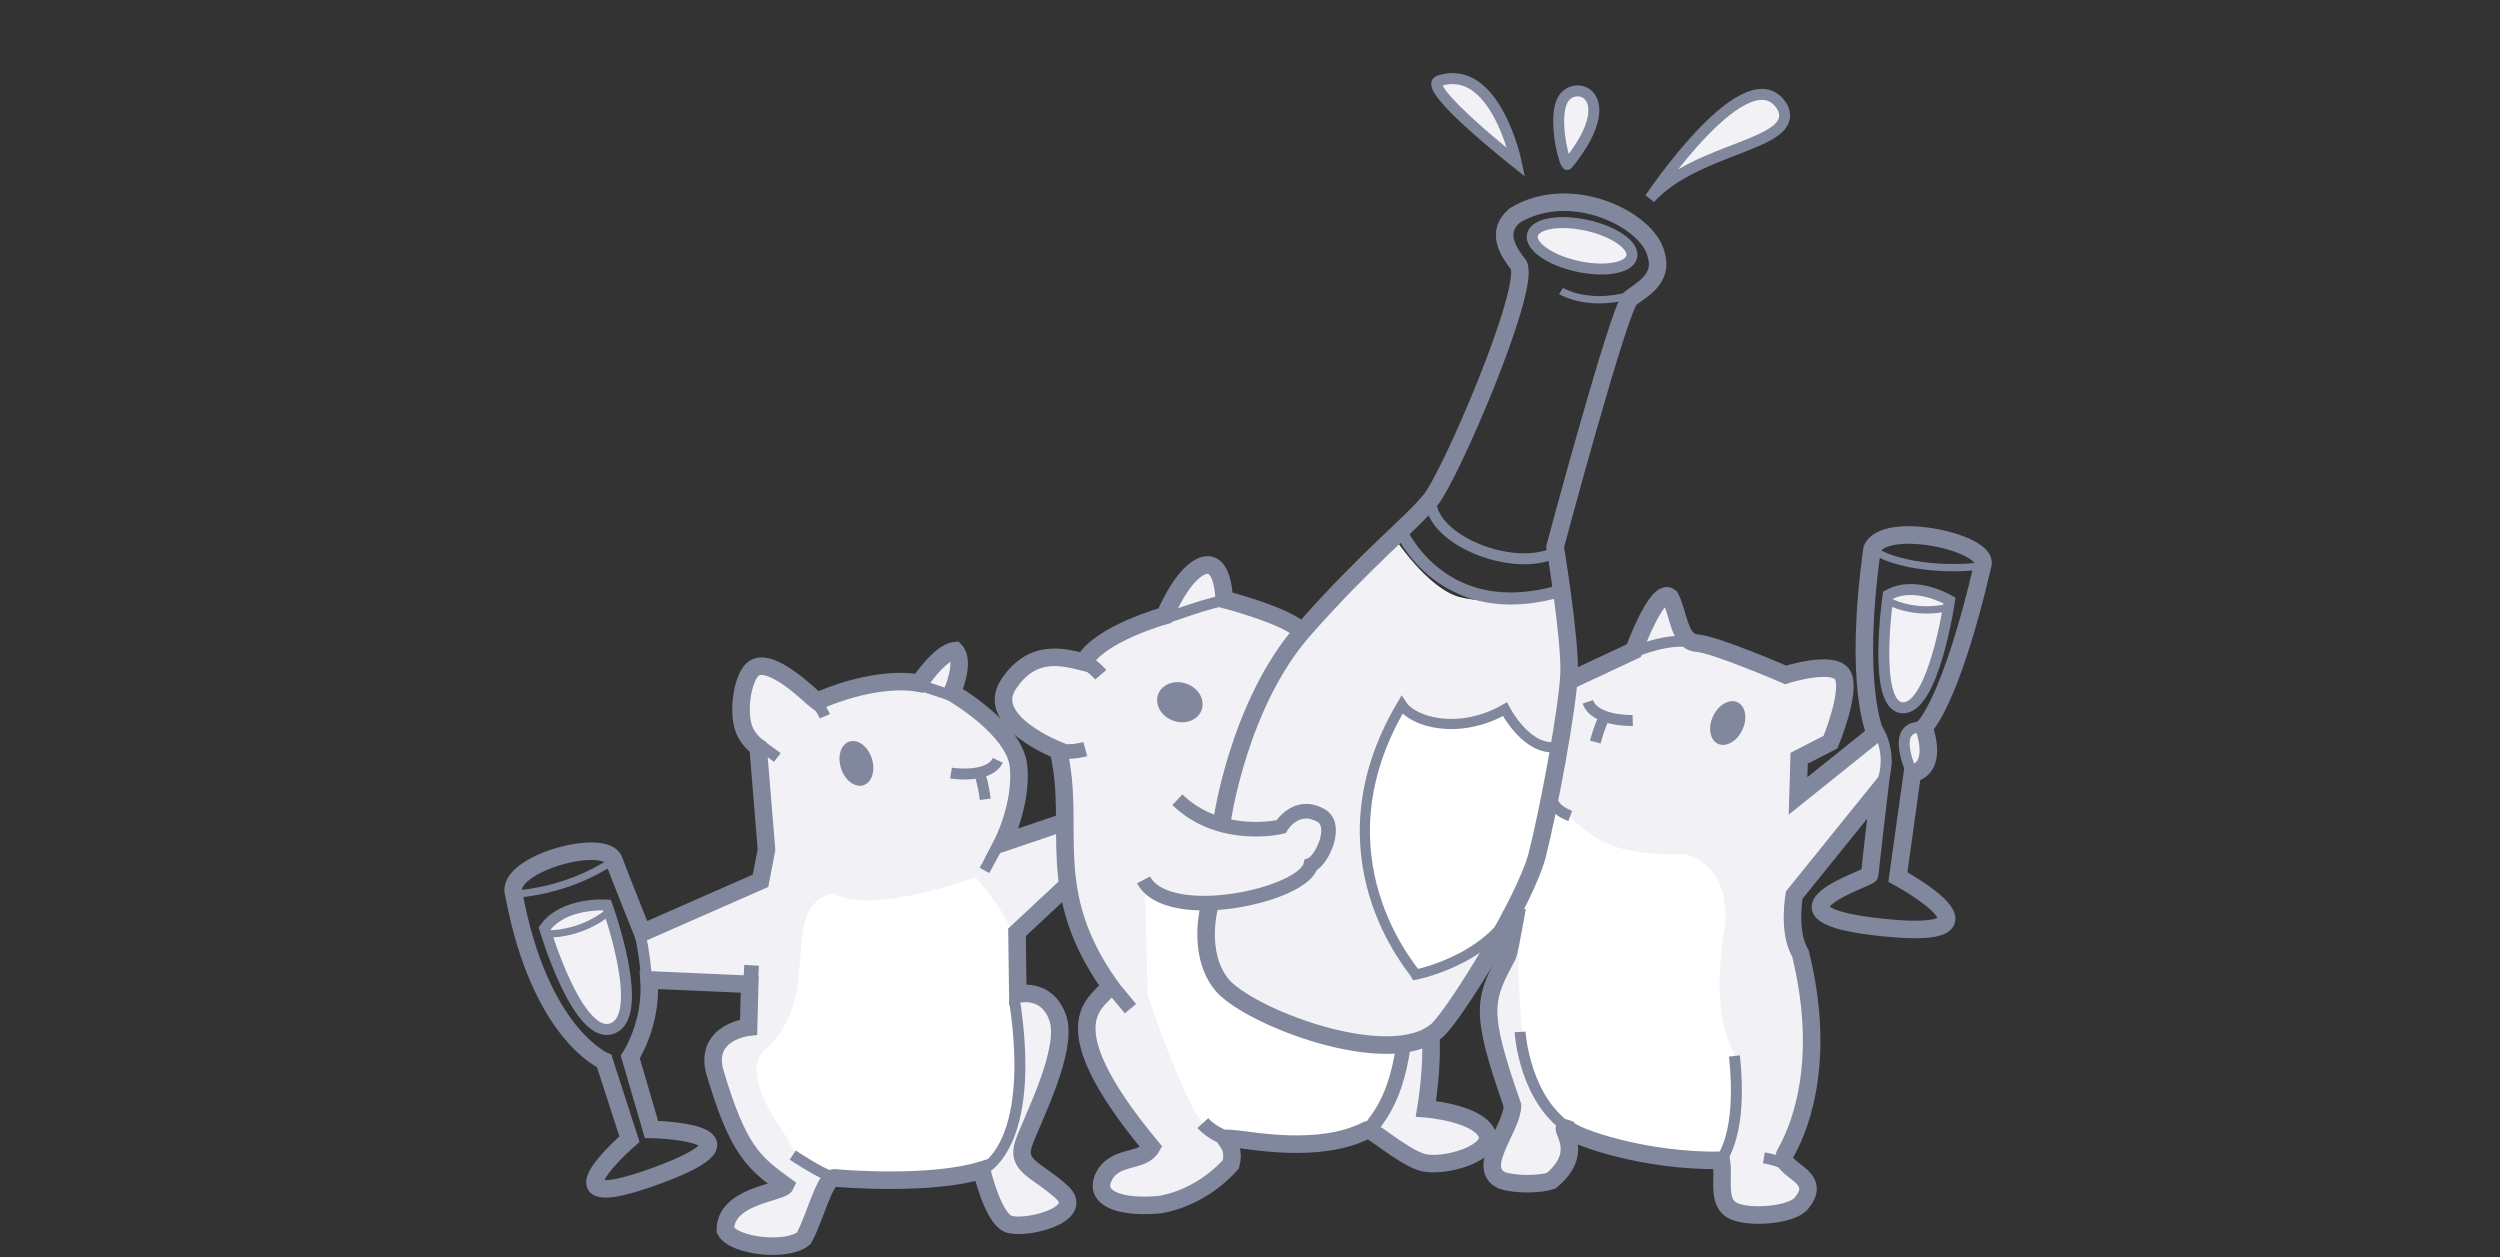 <svg xmlns="http://www.w3.org/2000/svg" width="342" height="172" viewBox="0 0 342 172">
  <rect x="0" y="0" width="342" height="172" fill="#333333" stroke="none"/>
  <g fill="none" fill-rule="evenodd" transform="translate(70 10)">
    <path fill="#F2F2F6" d="M17.558,118.188 L33.276,111.475 L33.768,106.89 L33.711,92.224 C33.711,92.224 31.789,93.026 31.625,89.26 C31.462,85.494 31.054,81.395 33.838,81.231 C36.621,81.067 41.293,86.201 42.154,85.915 C43.301,84.098 54.484,83.238 54.484,83.238 C54.484,83.238 60.11,78.405 60.601,79.224 C61.092,80.042 60.601,84.863 60.601,84.863 C60.601,84.863 68.358,91.283 69.013,94.23 C69.668,97.178 67.674,104.553 67.674,104.553 L75.142,102.619 L75.226,92.51 C75.226,92.51 66.173,88.943 67.483,85.341 C68.793,81.739 68.806,80.857 71.426,80.857 C74.046,80.857 77.812,81.184 77.812,81.184 C77.812,81.184 83.429,75.413 88.321,74.636 C91.284,73.584 90.583,66.612 94.185,67.922 C97.787,69.232 97.809,72.033 97.809,72.033 L107.838,76.15 L120.71,63.501 C120.71,63.501 125.294,70.542 129.715,71.688 C134.136,72.834 142.978,71.852 142.978,71.852 L143.796,83.477 L152.84,79.415 C152.84,79.415 155.941,71.604 157.906,71.768 C159.871,71.932 160.869,77.599 160.869,77.599 L174.633,82.187 C174.633,82.187 181.952,80.304 182.28,82.76 C182.607,85.216 181.455,90.845 179.981,92.154 C178.508,93.464 176.126,93.725 176.126,93.725 L175.876,98.436 L186.565,90.377 C186.565,90.377 188.32,94.614 187.501,97.398 C186.683,100.181 175.302,112.678 175.302,112.678 C175.302,112.678 174.251,116.119 175.684,118.891 C180.942,135.905 174.946,148.058 173.964,148.713 C172.982,149.368 176.486,150.299 176.707,152.899 C176.927,155.5 167.327,157.682 166.508,154.735 C165.69,151.788 164.754,148.806 164.754,148.806 C157.521,147.457 158.479,149.86 144.329,144.699 C144.329,144.699 145.002,149.478 143.09,150.625 C141.179,151.772 134.037,152.726 134.201,150.434 C134.365,148.141 135.348,141.64 136.782,141.449 C129.804,125.582 138.311,119.082 137.068,115.546 C136.113,115.832 126.841,130.743 126.841,130.743 L125.117,141.82 C125.117,141.82 134.774,143.622 133.627,145.75 C132.481,147.879 124.803,149.952 124.803,149.952 C124.803,149.952 119.073,144.713 116.453,145.368 C111.739,146.993 99.216,146.037 98.07,146.037 C99.145,147.718 97.46,149.952 96.641,150.607 C95.822,151.262 92.384,155.192 89.109,155.192 C85.835,155.192 80.374,154.446 80.865,152.154 C81.356,149.862 86.981,146.678 86.981,146.678 C86.981,146.678 77.752,134.195 78.571,130.265 C79.39,126.336 81.796,124.781 81.796,124.781 L75.028,112.457 L68.479,117.697 L68.806,125.883 C68.806,125.883 74.803,124.794 75.13,130.361 C75.457,135.928 69.041,146.066 70.351,148.522 C71.661,150.978 77.655,152.675 76.181,154.639 C74.708,156.604 68.725,159.553 67.579,156.933 C66.433,154.314 64.52,150.147 64.52,150.147 L43.264,151.753 C43.264,151.753 41.463,159.285 39.335,160.104 C37.206,160.922 28.199,161.137 29.345,157.698 C30.491,154.26 36.387,153.227 36.387,153.227 C36.387,153.227 26.4,139.801 27.218,134.889 C28.037,129.977 32.5,132.107 32.5,129.979 C32.5,127.85 32.022,124.722 32.022,124.722 L18.049,124.737 L17.558,118.188 Z"/>
    <path fill="#FFFFFF" d="M121.777 86.431C121.777 86.431 109.228 105.119 124.016 122.562 141.459 121.551 145.328 90.829 143.078 92.16 140.827 93.491 135.771 87.424 135.771 87.424 135.771 87.424 127.014 90.872 121.777 86.431M37.798 145.849C37.486 145.315 30.857 136.805 34.707 133.485 42.986 126.345 36.064 114.148 43.98 112.157 48.954 115.388 63.454 109.993 63.454 109.993 63.454 109.993 67.394 114.526 68.166 116.999 68.939 119.472 70.784 149.618 64.293 150.082 59.614 151.457 41.517 154.803 37.798 145.849"/>
    <path fill="#FFFFFF" d="M141.801 99.286C147.057 103.064 147.777 107.218 160.525 106.841 160.525 106.841 166.93 107.991 165.945 117.024 163.81 129.835 167.259 133.941 167.259 133.941 167.259 133.941 167.259 147.245 165.124 148.723 162.989 150.202 149.462 145.542 144.482 144.423 139.502 143.303 138.556 133.824 138.188 130.328 137.859 127.207 137.695 122.116 137.695 122.116L138.188 114.232 141.801 99.286zM86.638 111.043L86.998 126.114C86.998 126.114 91.525 139.819 94.544 143.642 97.953 145.436 113.285 147.281 117.007 144.592 120.728 141.903 122.019 132.754 122.019 132.754 116.026 134.975 100.636 127.389 97.403 125.935 93.781 124.305 95.493 113.801 95.493 113.801L86.638 111.043z"/>
    <path fill="#F2F2F6" d="M192.698 89.26C189.735 88.973 189.544 96.333 192.029 95.664 194.514 94.995 195.183 89.642 192.698 89.26M188.11 71.29C188.11 71.29 185.816 87.444 189.926 86.679 194.036 85.914 196.521 72.15 196.521 72.15 196.521 72.15 191.073 68.996 188.11 71.29M4.206 117.075C4.206 117.075 12.426 112.487 13.191 113.921 13.956 115.354 16.823 128.736 13.764 130.361 10.706 131.986 4.397 119.656 4.206 117.075"/>
    <path stroke="#81879D" stroke-width="2.4" d="M107.838,76.151 C105.612,74.098 97.459,71.996 97.459,71.996 C97.459,71.996 97.411,66.398 94.562,67.403 C91.714,68.409 89.359,74.212 89.359,74.212 C89.359,74.212 80.311,76.73 78.3,80.584 C75.51,79.896 71.207,78.629 67.929,83.667 C64.65,88.706 74.781,92.648 74.781,92.648 C77.304,103.115 72.548,111.702 81.796,124.781 C81.045,127.072 72.416,128.744 87.516,146.938 C86.288,149.089 82.569,147.959 81.044,150.889 C79.52,153.82 82.919,155.303 88.616,154.801 C91.831,154.276 95.52,152.464 98.388,149.277 C99.226,145.926 96.229,145.598 98.575,145.765 C100.921,145.933 110.473,147.959 117.006,144.592 C117.37,144.164 121.535,147.992 124.412,148.959 C127.289,149.926 134.795,147.68 133.339,144.944 C131.882,142.209 125.067,141.679 125.067,141.679 C125.067,141.679 126.014,136.073 125.72,131.666"/>
    <path stroke="#81879D" stroke-width="2" d="M91.062,99.407 C96.968,105.097 105.247,103.096 105.247,103.096 C105.247,103.096 107.179,99.803 110.442,101.42 C113.29,102.593 110.816,107.831 109.308,108.334 C108.368,112.486 89.741,116.581 86.438,110.372"/>
    <path stroke="#81879D" stroke-width="2.4" d="M95.494,113.801 C95.494,113.801 93.639,120.261 97.073,124.62 C100.508,128.98 120.288,136.721 126.725,130.852 C129.406,128.171 138.74,113.033 140.291,106.963 C141.842,100.892 144.487,86.783 144.654,82.091 C144.822,77.4 142.741,64.791 142.741,64.791 C142.741,64.791 151.524,31.991 153.032,30.818 C154.54,29.645 157.621,28.155 156.551,24.786 C155.455,20.071 144.883,14.805 137.205,19.488 C134.518,21.79 136.371,24.488 137.784,26.294 C139.292,29.813 128.437,54.969 125.756,58.32 C123.075,61.672 117.202,66.124 108.35,76.164 C99.499,86.205 97.143,102.17 97.143,102.673"/>
    <path stroke="#81879D" stroke-width="1.387" d="M138.236,111.649 C135.61,121.013 123.696,123.324 123.696,123.324 C123.386,122.704 109.485,107.164 121.777,86.431 C123.303,88.779 129.555,90.616 135.88,87.019 C135.88,87.019 138.894,92.924 143.078,92.161"/>
    <path stroke="#81879D" stroke-width="1.5" d="M125.756,58.321 C125.486,63.983 137.888,68.835 143.481,65.168"/>
    <path stroke="#81879D" d="M143.554,29.81 C143.554,29.81 147.672,32.376 154.236,29.989"/>
    <path stroke="#81879D" stroke-width="2" d="M74.781,92.648 C74.781,92.648 76.133,93.103 78.467,92.48"/>
    <path fill="#81879D" d="M94.388,87.114 C93.894,88.513 92.159,89.177 90.512,88.596 C88.865,88.015 87.93,86.41 88.424,85.01 C88.917,83.611 90.653,82.948 92.3,83.528 C93.947,84.109 94.882,85.715 94.388,87.114"/>
    <path fill="#F2F2F6" d="M153.23,25.11 C152.892,26.661 149.572,27.255 145.819,26.436 C142.064,25.617 139.294,23.695 139.632,22.144 C139.97,20.593 143.29,19.999 147.043,20.818 C150.798,21.637 153.567,23.559 153.23,25.11"/>
    <path stroke="#81879D" stroke-width="1.5" d="M153.23,25.11 C152.892,26.661 149.572,27.255 145.819,26.436 C142.064,25.617 139.294,23.695 139.632,22.144 C139.97,20.593 143.29,19.999 147.043,20.818 C150.798,21.637 153.567,23.559 153.23,25.11 Z"/>
    <path fill="#F2F2F6" d="M155.717,17.136 C155.717,17.136 169.397,-3.298 173.926,4.817 C176.002,9.913 162.179,10.043 155.717,17.136"/>
    <path stroke="#81879D" stroke-width="1.5" d="M155.717,17.136 C155.717,17.136 169.397,-3.298 173.926,4.817 C176.002,9.913 162.179,10.043 155.717,17.136 Z"/>
    <path fill="#F2F2F6" d="M126.874,1.06 C124.314,1.896 137.434,12.25 137.434,12.25 C137.434,12.25 134.597,-1.462 126.874,1.06"/>
    <path stroke="#81879D" stroke-width="1.5" d="M126.874,1.06 C124.314,1.896 137.434,12.25 137.434,12.25 C137.434,12.25 134.597,-1.462 126.874,1.06 Z"/>
    <path fill="#F2F2F6" d="M144.437,12.483 C144.078,12.924 141.999,5.01 144.279,3.026 C146.56,1.043 151.372,3.972 144.437,12.483"/>
    <path stroke="#81879D" stroke-width="1.5" d="M144.437,12.483 C144.078,12.924 141.999,5.01 144.279,3.026 C146.56,1.043 151.372,3.972 144.437,12.483 Z"/>
    <path stroke="#81879D" stroke-width="2" d="M117.486 144.864C117.056 143.91 120.796 142.252 122.019 132.754M94.544 143.642C94.544 143.642 96.151 145.435 98.273 145.754M84.65 127.988L80.971 123.559M80.582 82.303C80.582 82.303 79.335 80.838 78.3 80.583"/>
    <path stroke="#81879D" stroke-width="1.5" d="M88.942,74.775 C88.942,74.775 96.48,72.004 98.004,72.118"/>
    <path stroke="#81879D" stroke-width="2.4" d="M75.81 111.306L69.127 117.543 69.238 126.008C69.238 126.008 73.192 124.969 74.696 129.239 76.2 133.508 71.291 142.97 70.09 146.274 68.889 149.578 71.802 149.931 75.256 153.085 78.71 156.239 70.018 158.309 67.902 157.418 65.786 156.527 64.293 150.081 64.293 150.081 57.432 152.183 45.524 151.283 44.172 151.133 42.821 150.982 41.469 156.689 39.967 159.392 37.724 161.317 30.391 160.509 29.232 158.308 29.124 153.55 36.945 153.186 37.414 152.184 33.159 149.073 30.967 147.493 27.714 136.374 26.512 131.119 32.407 130.511 32.407 130.511L32.558 124.654 18.789 124.053C19.218 130.103 16.221 134.59 16.221 134.59L19.116 144.503C19.116 144.503 36.223 144.852 19.785 150.851 3.347 156.85 16.109 145.839 16.109 145.839L12.656 135.146C12.656 135.146 3.857 131.471.293 112.313-1.059 108.258 12.749 104.391 13.984 107.684 15.218 110.977 17.888 117.595 17.888 117.595L34.038 110.493 34.858 106.23 33.711 92.224C33.711 92.224 32.131 91.17 31.625 89.259 30.994 86.874 31.604 83.009 32.855 81.675 35.107 79.272 41.316 85.656 41.766 85.956 46.851 83.683 52.221 82.801 55.761 83.46 55.761 83.46 58.558 79.209 60.662 79.005 62.122 80.546 60.238 84.755 60.238 84.755 60.238 84.755 68.899 89.677 69.35 94.933 69.8 100.189 67.146 105.329 67.146 105.329L75.142 102.618M144.589 83.183L153.507 79.013C153.507 79.013 156.691 70.23 158.448 71.657 159.656 73.853 159.65 77.817 162.124 77.976 164.597 78.135 174.281 82.325 174.281 82.325 174.281 82.325 181.175 80.111 182.165 82.527 183.153 84.942 180.407 91.53 180.407 91.53L176.125 93.726 175.97 98.884 186.565 90.377C186.565 90.377 183.476 84.012 186.101 65.097 187.791 61.083 201.864 64.187 201.268 67.156 196.828 86.264 193.194 89.518 193.194 89.518 193.194 89.518 195.321 94.975 191.607 95.812L189.631 109.975C189.631 109.975 205.88 118.759 187.654 116.892 169.428 115.026 185.787 110.148 185.787 109.646 185.787 109.144 187.105 98.008 187.105 98.008L175.464 112.433C175.464 112.433 174.514 117.443 176.308 120.461 180.188 136.216 175.609 145.402 174.258 147.744 172.909 150.086 179.659 150.699 176.475 154.541 175.376 156.188 169.428 156.747 167.123 155.649 164.816 154.551 165.885 151.239 165.476 148.732 154.984 148.934 145.22 145.476 144.482 144.423 142.56 143.663 147.395 147.29 142.196 151.522 140.793 152.015 137.404 152.132 135.445 151.47 131.821 149.713 136.876 144.388 136.911 141.235 132.281 128.065 133.047 126.705 136.256 120.683 136.475 120.244 137.548 114.173 137.548 114.173"/>
    <path fill="#81879D" d="M48.126,97.418 C46.964,97.796 45.589,96.764 45.053,95.115 C44.518,93.466 45.026,91.825 46.187,91.447 C47.349,91.07 48.725,92.1 49.26,93.749 C49.795,95.398 49.288,97.041 48.126,97.418"/>
    <path stroke="#81879D" stroke-width="1.5" d="M60.092 95.757C60.092 95.757 65.251 96.59 66.501 94.014M64.132 96.263C64.132 96.263 64.458 96.928 64.783 99.344"/>
    <path fill="#81879D" d="M165.008,91.748 C166.112,92.271 167.608,91.426 168.351,89.859 C169.094,88.293 168.802,86.598 167.698,86.075 C166.595,85.552 165.098,86.397 164.355,87.964 C163.612,89.53 163.904,91.225 165.008,91.748"/>
    <path stroke="#81879D" stroke-width="1.5" d="M153.355 88.562C153.355 88.562 148.132 88.725 147.222 86.009M149.283 88.544C149.283 88.544 148.874 89.162 148.241 91.516M38.449 148.011C38.449 148.011 42.17 150.543 44.173 151.133M64.293 150.082C64.293 150.082 71.886 147.169 68.774 126.762M64.672 109.071L67.122 104.597"/>
    <path stroke="#81879D" stroke-width="2" d="M32.822,122.052 L32.558,126.654"/>
    <path stroke="#81879D" stroke-width="1.5" d="M17.352 116.818C18.23 120.331 18.45 123.955 18.45 123.955M4.514 117.001C4.514 117.001 9.074 132.506 13.787 130.682 18.499 128.858 13.027 113.809 13.027 113.809 13.027 113.809 7.098 113.353 4.514 117.001z"/>
    <path stroke="#81879D" d="M4.666 117.761C4.666 117.761 9.226 118.065 13.331 114.721M.293 112.314C.293 112.314 7.379 112.15 13.984 107.684"/>
    <path stroke="#81879D" stroke-width="1.5" d="M188.3,71.413 C188.3,71.413 186.076,86.514 190.216,86.82 C194.512,87.137 196.701,72.161 196.701,72.161 C196.701,72.161 192.008,69.324 188.3,71.413 Z"/>
    <path stroke="#81879D" d="M188.097 72.132C188.097 72.132 191.727 74.275 196.558 73.075M186.524 65.169C186.742 66.102 192.869 68.329 200.794 67.46"/>
    <path stroke="#81879D" stroke-width="1.5" d="M33.616 91.672C33.616 91.672 35.115 92.694 36.338 93.626M41.452 85.949C42.304 86.695 42.836 87.981 42.836 87.981M55.618 83.65L60.667 85.333M153.306 79.29C153.306 79.29 158.13 77.164 161.371 77.859M137.945 131.167C137.945 131.167 138.492 140.675 145.034 144.651M165.475 148.732C165.475 148.385 168.431 145.335 167.273 134.456M171.296 148.382C171.296 148.382 173.884 148.818 174.653 149.65M186.82 89.762C186.82 89.762 188.816 92.535 187.675 96.501M191.606 95.812C191.606 95.812 188.25 88.973 193.194 89.518"/>
    <path stroke="#81879D" stroke-width="1.651" d="M121.637,62.601 C121.637,62.601 127.337,75.695 143.643,70.769"/>
    <path stroke="#81879D" stroke-width="1.5" d="M142.297,98.632 C142.297,98.632 141.813,100.517 144.814,101.62"/>
  </g>
</svg>
